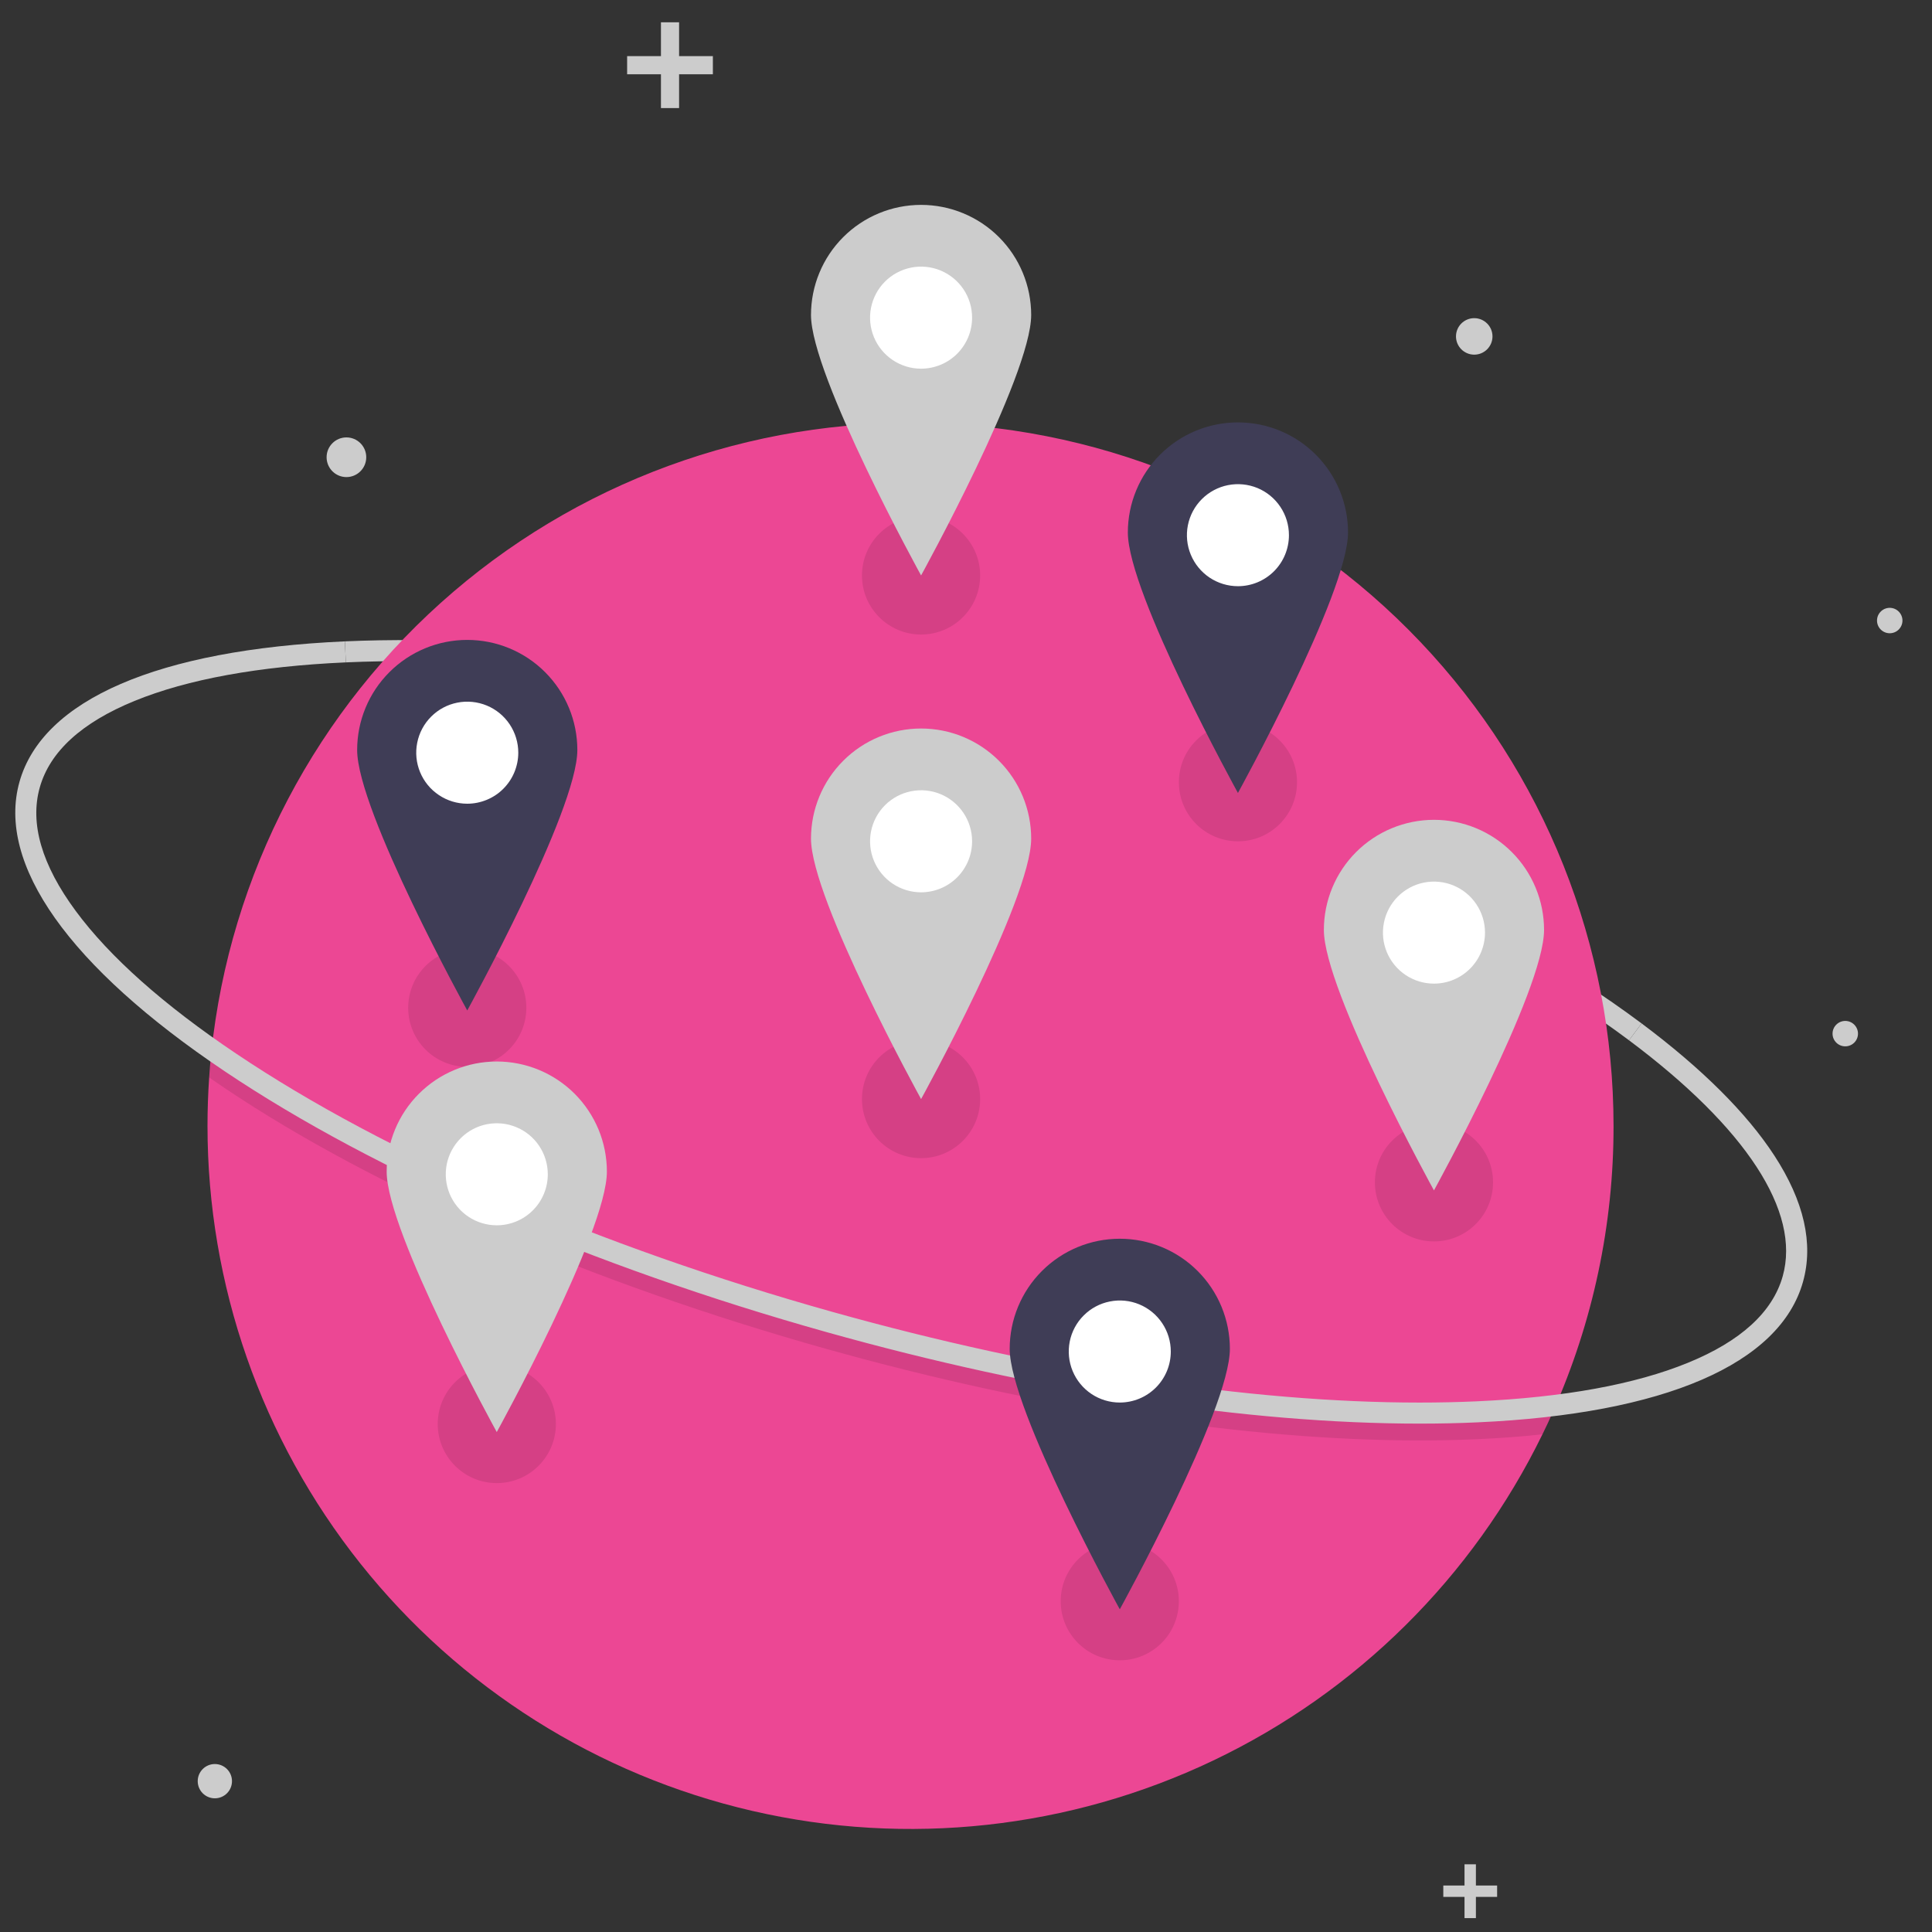 <svg width="65" height="65" viewBox="0 0 65 65" fill="none" xmlns="http://www.w3.org/2000/svg">
<rect x="0" y="0" width="65" height="65" fill="#333333" stroke="none"/>
<path d="M54.806 34.999C49.801 31.258 41.962 27.719 33.3 25.291C25.412 23.08 17.719 22.013 11.635 22.285L11.604 21.578C17.759 21.302 25.533 22.379 33.491 24.609C42.234 27.06 50.158 30.64 55.23 34.432L54.806 34.999Z" fill="#CCCCCC"/>
<path d="M54.286 37.881C54.29 41.196 53.595 44.475 52.246 47.503C52.134 47.756 52.016 48.007 51.894 48.256C49.548 53.062 45.643 56.931 40.815 59.232C35.988 61.533 30.523 62.13 25.312 60.926C20.102 59.723 15.453 56.789 12.124 52.604C8.795 48.419 6.982 43.229 6.981 37.881C6.981 37.334 7 36.79 7.037 36.252C7.055 35.977 7.078 35.705 7.106 35.434C7.733 29.406 10.65 23.848 15.256 19.908C19.862 15.968 25.804 13.946 31.857 14.26C37.91 14.574 43.612 17.2 47.785 21.595C51.959 25.99 54.285 31.82 54.286 37.881V37.881Z" fill="#EC4794"/>
<path opacity="0.1" d="M52.247 47.502C52.135 47.756 52.017 48.007 51.895 48.256C51.204 48.331 50.476 48.386 49.713 48.419C49.08 48.448 48.429 48.462 47.764 48.462C41.956 48.462 34.966 47.39 27.825 45.389C19.867 43.158 12.667 40.038 7.551 36.602C7.377 36.486 7.206 36.369 7.038 36.251C7.055 35.977 7.078 35.705 7.106 35.434C7.378 35.627 7.657 35.821 7.945 36.015C13.001 39.409 20.129 42.496 28.016 44.707C35.095 46.691 42.019 47.754 47.761 47.754C48.417 47.754 49.057 47.74 49.681 47.712C50.589 47.671 51.444 47.601 52.247 47.502Z" fill="black"/>
<path d="M47.764 47.896C41.956 47.896 34.965 46.824 27.825 44.822C19.867 42.592 12.666 39.471 7.551 36.036C2.328 32.529 -0.121 29.074 0.655 26.306C1.431 23.539 5.319 21.859 11.603 21.578L11.635 22.285C8.7 22.417 6.308 22.853 4.526 23.582C2.748 24.308 1.675 25.29 1.337 26.497C0.998 27.705 1.405 29.101 2.546 30.646C3.69 32.195 5.507 33.811 7.945 35.448C13 38.843 20.128 41.93 28.016 44.14C35.095 46.124 42.019 47.188 47.761 47.188C48.417 47.188 49.057 47.174 49.68 47.146C52.615 47.014 55.007 46.578 56.789 45.849C58.567 45.123 59.64 44.142 59.978 42.934C60.586 40.765 58.749 37.947 54.806 34.999L55.23 34.432C57.259 35.949 58.761 37.444 59.695 38.876C60.695 40.412 61.02 41.841 60.66 43.125C59.885 45.892 55.996 47.572 49.712 47.853C49.08 47.882 48.429 47.896 47.764 47.896Z" fill="#CCCCCC"/>
<path d="M31.259 9.963C31.409 9.963 31.53 9.842 31.53 9.692C31.53 9.542 31.409 9.421 31.259 9.421C31.11 9.421 30.988 9.542 30.988 9.692C30.988 9.842 31.11 9.963 31.259 9.963Z" fill="#F2F2F2"/>
<path d="M49.599 11.932C49.938 11.932 50.213 11.657 50.213 11.318C50.213 10.979 49.938 10.704 49.599 10.704C49.26 10.704 48.985 10.979 48.985 11.318C48.985 11.657 49.26 11.932 49.599 11.932Z" fill="#CCCCCC"/>
<path d="M63.578 21.305C63.814 21.305 64.006 21.114 64.006 20.878C64.006 20.642 63.814 20.45 63.578 20.45C63.342 20.45 63.15 20.642 63.15 20.878C63.15 21.114 63.342 21.305 63.578 21.305Z" fill="#CCCCCC"/>
<path d="M11.655 16.051C12.023 16.051 12.322 15.752 12.322 15.383C12.322 15.015 12.023 14.716 11.655 14.716C11.287 14.716 10.988 15.015 10.988 15.383C10.988 15.752 11.287 16.051 11.655 16.051Z" fill="#CCCCCC"/>
<path d="M62.082 35.203C62.318 35.203 62.51 35.012 62.51 34.776C62.51 34.54 62.318 34.348 62.082 34.348C61.846 34.348 61.654 34.54 61.654 34.776C61.654 35.012 61.846 35.203 62.082 35.203Z" fill="#CCCCCC"/>
<path d="M7.228 60.502C7.547 60.502 7.805 60.244 7.805 59.925C7.805 59.607 7.547 59.349 7.228 59.349C6.91 59.349 6.652 59.607 6.652 59.925C6.652 60.244 6.91 60.502 7.228 60.502Z" fill="#CCCCCC"/>
<path d="M23.984 1.888H22.847V0.75H22.237V1.888H21.099V2.499H22.237V3.636H22.847V2.499H23.984V1.888Z" fill="#CCCCCC"/>
<path d="M50.369 63.436H49.655V62.722H49.272V63.436H48.558V63.819H49.272V64.533H49.655V63.819H50.369V63.436Z" fill="#CCCCCC"/>
<path opacity="0.1" d="M30.988 21.348C32.086 21.348 32.976 20.458 32.976 19.361C32.976 18.263 32.086 17.373 30.988 17.373C29.89 17.373 29 18.263 29 19.361C29 20.458 29.89 21.348 30.988 21.348Z" fill="black"/>
<path opacity="0.1" d="M15.72 35.893C16.818 35.893 17.708 35.003 17.708 33.906C17.708 32.808 16.818 31.918 15.72 31.918C14.623 31.918 13.733 32.808 13.733 33.906C13.733 35.003 14.623 35.893 15.72 35.893Z" fill="black"/>
<path opacity="0.1" d="M37.674 55.859C38.771 55.859 39.661 54.97 39.661 53.872C39.661 52.774 38.771 51.884 37.674 51.884C36.576 51.884 35.686 52.774 35.686 53.872C35.686 54.97 36.576 55.859 37.674 55.859Z" fill="black"/>
<path opacity="0.1" d="M30.988 38.965C32.086 38.965 32.976 38.075 32.976 36.978C32.976 35.88 32.086 34.99 30.988 34.99C29.89 34.99 29 35.88 29 36.978C29 38.075 29.89 38.965 30.988 38.965Z" fill="black"/>
<path opacity="0.1" d="M16.714 49.897C17.812 49.897 18.702 49.007 18.702 47.91C18.702 46.812 17.812 45.922 16.714 45.922C15.616 45.922 14.727 46.812 14.727 47.91C14.727 49.007 15.616 49.897 16.714 49.897Z" fill="black"/>
<path opacity="0.1" d="M41.649 28.305C42.747 28.305 43.637 27.415 43.637 26.317C43.637 25.22 42.747 24.33 41.649 24.33C40.551 24.33 39.662 25.22 39.662 26.317C39.662 27.415 40.551 28.305 41.649 28.305Z" fill="black"/>
<path opacity="0.1" d="M48.244 41.766C49.342 41.766 50.232 40.876 50.232 39.779C50.232 38.681 49.342 37.791 48.244 37.791C47.147 37.791 46.257 38.681 46.257 39.779C46.257 40.876 47.147 41.766 48.244 41.766Z" fill="black"/>
<path d="M30.989 30.925C32.436 30.925 33.609 29.752 33.609 28.305C33.609 26.858 32.436 25.685 30.989 25.685C29.542 25.685 28.369 26.858 28.369 28.305C28.369 29.752 29.542 30.925 30.989 30.925Z" fill="white"/>
<path d="M30.989 24.51C30.006 24.51 29.064 24.9 28.37 25.595C27.675 26.289 27.285 27.232 27.285 28.214C27.285 30.26 30.989 36.977 30.989 36.977C30.989 36.977 34.693 30.26 34.693 28.214C34.693 27.232 34.303 26.289 33.608 25.595C32.913 24.9 31.971 24.51 30.989 24.51ZM30.989 30.021C30.649 30.021 30.317 29.92 30.035 29.732C29.753 29.543 29.533 29.275 29.403 28.961C29.273 28.648 29.239 28.302 29.305 27.969C29.372 27.636 29.535 27.331 29.775 27.09C30.015 26.85 30.321 26.687 30.654 26.621C30.987 26.554 31.332 26.588 31.646 26.718C31.959 26.848 32.227 27.068 32.416 27.351C32.605 27.633 32.705 27.965 32.705 28.304C32.705 28.53 32.661 28.753 32.575 28.961C32.488 29.169 32.362 29.359 32.203 29.518C32.043 29.677 31.854 29.804 31.646 29.89C31.437 29.976 31.214 30.021 30.989 30.021Z" fill="#CCCCCC"/>
<path d="M16.714 42.128C18.161 42.128 19.334 40.955 19.334 39.508C19.334 38.061 18.161 36.888 16.714 36.888C15.267 36.888 14.094 38.061 14.094 39.508C14.094 40.955 15.267 42.128 16.714 42.128Z" fill="white"/>
<path d="M16.713 35.713C15.731 35.713 14.789 36.103 14.094 36.798C13.399 37.492 13.009 38.435 13.009 39.417C13.009 41.463 16.713 48.18 16.713 48.18C16.713 48.18 20.418 41.463 20.418 39.417C20.418 38.931 20.322 38.449 20.136 37.999C19.949 37.55 19.677 37.142 19.333 36.798C18.989 36.454 18.58 36.181 18.131 35.995C17.681 35.809 17.2 35.713 16.713 35.713ZM16.713 41.224C16.374 41.224 16.042 41.123 15.76 40.935C15.477 40.746 15.257 40.478 15.127 40.164C14.998 39.851 14.964 39.505 15.03 39.172C15.096 38.84 15.26 38.534 15.5 38.294C15.74 38.053 16.046 37.89 16.378 37.824C16.712 37.758 17.057 37.792 17.37 37.922C17.684 38.051 17.952 38.271 18.141 38.554C18.329 38.836 18.43 39.168 18.43 39.507C18.43 39.733 18.386 39.956 18.299 40.164C18.213 40.373 18.087 40.562 17.927 40.721C17.768 40.88 17.579 41.007 17.37 41.093C17.162 41.179 16.939 41.224 16.713 41.224Z" fill="#CCCCCC"/>
<path d="M48.244 33.996C49.691 33.996 50.864 32.823 50.864 31.376C50.864 29.929 49.691 28.756 48.244 28.756C46.797 28.756 45.624 29.929 45.624 31.376C45.624 32.823 46.797 33.996 48.244 33.996Z" fill="white"/>
<path d="M48.244 27.582C47.758 27.582 47.276 27.678 46.827 27.864C46.377 28.05 45.969 28.323 45.625 28.667C45.281 29.011 45.008 29.419 44.822 29.869C44.636 30.318 44.54 30.8 44.54 31.286C44.54 33.332 48.244 40.05 48.244 40.05C48.244 40.05 51.948 33.332 51.948 31.286C51.948 30.8 51.852 30.318 51.666 29.869C51.48 29.419 51.207 29.011 50.863 28.667C50.519 28.323 50.111 28.05 49.662 27.864C49.212 27.678 48.731 27.582 48.244 27.582ZM48.244 33.093C47.905 33.093 47.573 32.992 47.291 32.804C47.008 32.615 46.788 32.347 46.658 32.033C46.528 31.72 46.494 31.375 46.561 31.042C46.627 30.709 46.79 30.403 47.03 30.163C47.27 29.923 47.576 29.759 47.909 29.693C48.242 29.627 48.587 29.661 48.901 29.791C49.215 29.921 49.483 30.141 49.671 30.423C49.86 30.705 49.961 31.037 49.961 31.377C49.961 31.602 49.916 31.825 49.83 32.033C49.744 32.242 49.617 32.431 49.458 32.59C49.299 32.75 49.109 32.876 48.901 32.962C48.693 33.049 48.47 33.093 48.244 33.093Z" fill="#CCCCCC"/>
<path d="M30.989 13.307C32.436 13.307 33.609 12.134 33.609 10.687C33.609 9.24 32.436 8.067 30.989 8.067C29.542 8.067 28.369 9.24 28.369 10.687C28.369 12.134 29.542 13.307 30.989 13.307Z" fill="white"/>
<path d="M30.989 6.893C30.006 6.893 29.064 7.283 28.37 7.977C27.675 8.672 27.285 9.614 27.285 10.597C27.285 12.642 30.989 19.36 30.989 19.36C30.989 19.36 34.693 12.642 34.693 10.597C34.693 9.614 34.303 8.672 33.608 7.977C32.913 7.283 31.971 6.893 30.989 6.893ZM30.989 12.404C30.649 12.404 30.317 12.303 30.035 12.114C29.753 11.926 29.533 11.658 29.403 11.344C29.273 11.03 29.239 10.685 29.305 10.352C29.372 10.019 29.535 9.713 29.775 9.473C30.015 9.233 30.321 9.07 30.654 9.003C30.987 8.937 31.332 8.971 31.646 9.101C31.959 9.231 32.227 9.451 32.416 9.733C32.605 10.016 32.705 10.348 32.705 10.687C32.705 10.912 32.661 11.136 32.575 11.344C32.488 11.552 32.362 11.741 32.203 11.901C32.043 12.06 31.854 12.187 31.646 12.273C31.437 12.359 31.214 12.404 30.989 12.404Z" fill="#CCCCCC"/>
<path d="M37.674 48.091C39.121 48.091 40.294 46.918 40.294 45.471C40.294 44.024 39.121 42.851 37.674 42.851C36.227 42.851 35.054 44.024 35.054 45.471C35.054 46.918 36.227 48.091 37.674 48.091Z" fill="white"/>
<path d="M37.674 41.676C36.691 41.676 35.749 42.066 35.055 42.761C34.36 43.455 33.97 44.398 33.97 45.38C33.97 47.426 37.674 54.143 37.674 54.143C37.674 54.143 41.378 47.426 41.378 45.38C41.378 44.894 41.282 44.412 41.096 43.962C40.91 43.513 40.637 43.105 40.293 42.761C39.949 42.417 39.541 42.144 39.091 41.958C38.642 41.772 38.16 41.676 37.674 41.676ZM37.674 47.187C37.334 47.187 37.002 47.086 36.72 46.898C36.438 46.709 36.218 46.441 36.088 46.127C35.958 45.813 35.924 45.468 35.99 45.135C36.056 44.802 36.22 44.496 36.46 44.257C36.7 44.016 37.006 43.853 37.339 43.787C37.672 43.72 38.017 43.754 38.331 43.884C38.644 44.014 38.913 44.234 39.101 44.517C39.29 44.799 39.39 45.131 39.39 45.47C39.39 45.696 39.346 45.919 39.26 46.127C39.173 46.335 39.047 46.525 38.888 46.684C38.728 46.843 38.539 46.97 38.331 47.056C38.123 47.142 37.899 47.187 37.674 47.187Z" fill="#3F3D56"/>
<path d="M15.72 27.943C17.167 27.943 18.34 26.77 18.34 25.323C18.34 23.876 17.167 22.703 15.72 22.703C14.273 22.703 13.1 23.876 13.1 25.323C13.1 26.77 14.273 27.943 15.72 27.943Z" fill="white"/>
<path d="M15.72 21.529C14.738 21.529 13.796 21.919 13.101 22.614C12.406 23.308 12.016 24.25 12.016 25.233C12.016 27.279 15.72 33.996 15.72 33.996C15.72 33.996 19.424 27.279 19.424 25.233C19.424 24.25 19.034 23.308 18.339 22.614C17.645 21.919 16.703 21.529 15.72 21.529ZM15.72 27.04C15.381 27.04 15.049 26.939 14.767 26.75C14.484 26.562 14.264 26.294 14.134 25.98C14.004 25.666 13.97 25.321 14.037 24.988C14.103 24.655 14.266 24.35 14.506 24.11C14.746 23.869 15.052 23.706 15.385 23.64C15.718 23.573 16.064 23.608 16.377 23.737C16.691 23.867 16.959 24.087 17.148 24.37C17.336 24.652 17.437 24.984 17.437 25.323C17.437 25.549 17.392 25.772 17.306 25.98C17.22 26.188 17.093 26.378 16.934 26.537C16.775 26.697 16.585 26.823 16.377 26.909C16.169 26.995 15.946 27.04 15.72 27.04Z" fill="#3F3D56"/>
<path d="M41.649 20.625C43.096 20.625 44.269 19.452 44.269 18.005C44.269 16.558 43.096 15.385 41.649 15.385C40.202 15.385 39.029 16.558 39.029 18.005C39.029 19.452 40.202 20.625 41.649 20.625Z" fill="white"/>
<path d="M41.649 14.211C40.666 14.211 39.724 14.601 39.03 15.296C38.335 15.991 37.945 16.933 37.945 17.915C37.945 19.961 41.649 26.678 41.649 26.678C41.649 26.678 45.353 19.961 45.353 17.915C45.353 16.933 44.963 15.991 44.268 15.296C43.574 14.601 42.631 14.211 41.649 14.211ZM41.649 19.722C41.309 19.722 40.978 19.621 40.695 19.433C40.413 19.244 40.193 18.976 40.063 18.662C39.933 18.349 39.899 18.003 39.965 17.671C40.032 17.337 40.195 17.032 40.435 16.792C40.675 16.552 40.981 16.388 41.314 16.322C41.647 16.256 41.992 16.29 42.306 16.419C42.62 16.549 42.888 16.77 43.076 17.052C43.265 17.334 43.365 17.666 43.365 18.005C43.365 18.461 43.185 18.897 42.863 19.219C42.541 19.541 42.104 19.722 41.649 19.722V19.722Z" fill="#3F3D56"/>
</svg>
